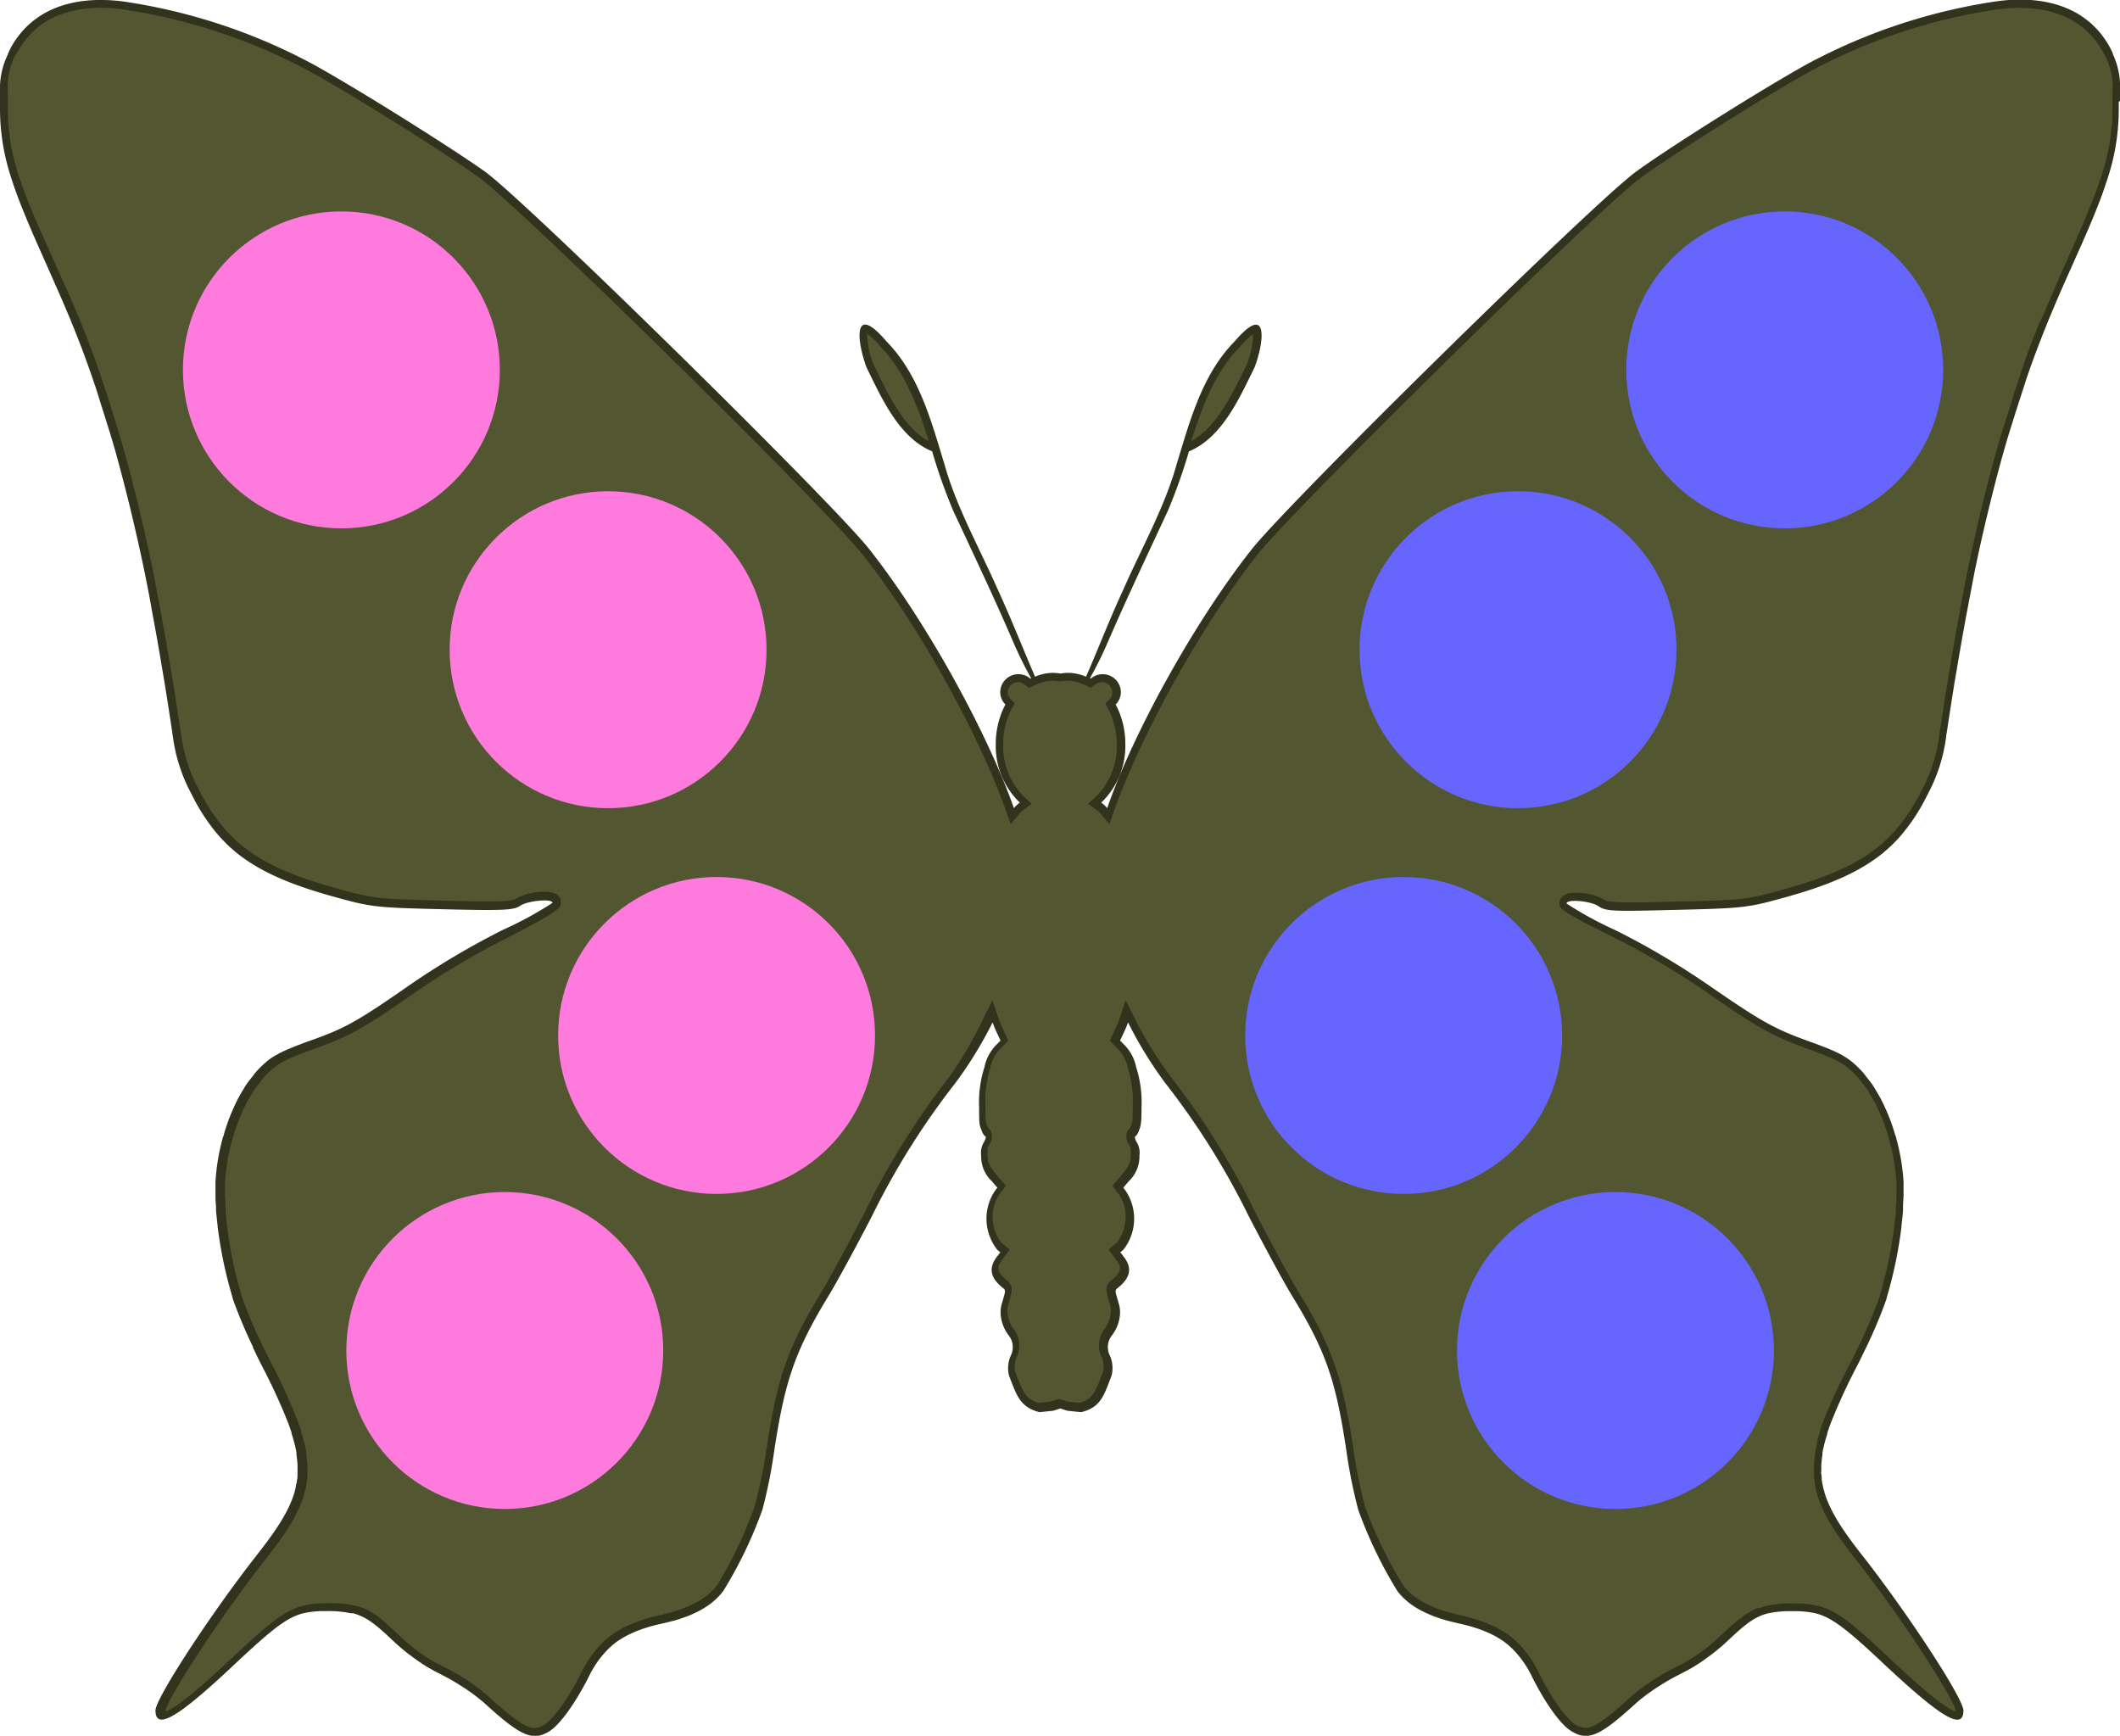 <svg id="Layer_1" data-name="Layer 1" xmlns="http://www.w3.org/2000/svg" viewBox="0 0 270.26 221.26"><defs><style>.cls-1{fill:#31331c;}.cls-2{fill:#525731;}.cls-3{fill:#66f;}.cls-4{fill:#ff7add;}</style></defs><title>butterfly dots2.1</title><path class="cls-1" d="M270.26,12.79c0-.35,0-.69,0-1v-.05a10,10,0,0,0-.91-4.84l0-.07c-.13-.3-.26-.59-.42-.87l0,0c-2.56-4.6-7.5-6.66-14.23-5.82a73.5,73.5,0,0,0-24.38,8.06c-5.87,3.27-17.51,10.59-21.74,13.67-5.35,3.89-44.12,42-49,48.14-7.07,8.93-15,23.09-18.43,33a4.38,4.38,0,0,0-.76-.7,10,10,0,0,0,3.07-7.43,10.81,10.81,0,0,0-1.23-5.08,2.24,2.24,0,0,0,.66-1.58,2.31,2.31,0,0,0-2.34-2.28,2.33,2.33,0,0,0-1.49.56l-.11-.05a47.57,47.57,0,0,0,2.24-4.52c2.45-5.67,5.1-11.24,7.7-16.84a69.71,69.71,0,0,0,2.68-7.56c4.25-1.74,6.49-6.91,8.36-10.69,1.3-3.45,1.73-8.29-2.53-3.33-4.12,4.19-5.67,10-7.35,15.5-1.56,5.64-4.47,10.74-6.81,16.06-1.71,3.68-3.17,7.47-4.79,11.19a5.88,5.88,0,0,0-2.25-.49,5.81,5.81,0,0,0-1,.09,5.81,5.81,0,0,0-1-.09,5.88,5.88,0,0,0-2.25.49c-1.61-3.72-3.08-7.51-4.79-11.19-2.34-5.32-5.25-10.42-6.81-16.06-1.67-5.46-3.23-11.31-7.35-15.5-4.26-5-3.82-.12-2.53,3.33,1.86,3.78,4.11,8.95,8.36,10.69a69.74,69.74,0,0,0,2.68,7.56c2.61,5.59,5.26,11.17,7.7,16.84a47.57,47.57,0,0,0,2.24,4.52l-.11.05a2.33,2.33,0,0,0-1.49-.56,2.31,2.31,0,0,0-2.34,2.28,2.24,2.24,0,0,0,.66,1.58,10.81,10.81,0,0,0-1.23,5.08,10,10,0,0,0,3.07,7.43,4.36,4.36,0,0,0-.76.7c-3.47-9.89-11.36-24.05-18.43-33-4.87-6.15-43.65-44.25-49-48.14C57.55,18.84,45.91,11.52,40,8.24A73.5,73.5,0,0,0,15.66.18C8.93-.66,4,1.41,1.42,6l0,0c-.15.28-.28.57-.42.87l0,.07A10,10,0,0,0,0,11.75v.05c0,.3,0,.64,0,1,0,0,0,.07,0,.11H0c0,.22,0,.43,0,.67a28.09,28.09,0,0,0,1.36,8.88l.1.32q.21.66.47,1.38l.12.35h0c.75,2.05,1.76,4.46,3.1,7.47l.56,1.27c.71,1.58,1.33,3,1.91,4.31h0c.44,1,.85,2,1.24,2.9h0l.32.79h0l.09.22c.95,2.33,1.76,4.51,2.56,6.84h0c.34,1,.68,2,1,3.11h0l.23.71h0l.49,1.56h0l.52,1.66.08.27c.34,1.12.68,2.3,1,3.51l.24.9c.46,1.72.92,3.54,1.37,5.41h0c.55,2.31,1.1,4.73,1.63,7.28.35,1.7.69,3.45,1,5.25h0l.06.32q.66,3.51,1.28,7.27c.11.64.21,1.26.32,1.9q.42,2.62.83,5.35l.07.45h0c0,.19.05.37.08.55h0a21.19,21.19,0,0,0,2.42,7.48,24.5,24.5,0,0,0,3.09,4.82l.2.24q.38.44.78.85l.37.38q.44.43.92.83l.2.18h0c2.9,2.38,6.69,4.07,12.14,5.6,5.17,1.45,5.56,1.5,14.27,1.71,7.83.19,9.08.13,9.92-.46s4.09-.95,4.09-.35a46.06,46.06,0,0,1-6.26,3.41,100.75,100.75,0,0,0-12.1,7.17c-6.46,4.5-8.15,5.45-12.58,7-.74.27-1.35.5-1.91.72l-.22.09-.75.31-.29.13-.55.26-.32.17-.4.22-.38.24-.25.17q-.29.21-.56.45h0a14.3,14.3,0,0,0-1.25,1.24c-.14.15-.26.35-.4.52-.26.32-.52.64-.77,1s-.32.52-.48.78-.42.7-.62,1.08-.26.53-.39.8c-.2.43-.4.88-.58,1.33-.1.25-.2.49-.29.75-.19.54-.37,1.08-.53,1.64,0,.15-.1.28-.14.43h0a27.24,27.24,0,0,0-.94,5.64h0c0,.44,0,.89,0,1.33s0,1.19.07,1.85c0,.15,0,.3,0,.46q.08.93.2,1.93l0,.13a55.69,55.69,0,0,0,1.91,9.07l0,.08a62.12,62.12,0,0,0,2.61,6.22l0,.09.51,1.06.11.23.33.67h0l.16.31a75.82,75.82,0,0,1,3.34,7.25h0c.17.45.32.88.46,1.3l0,.12c.13.39.24.77.34,1.14l.06.24c.09.34.16.68.22,1,0,.1,0,.19,0,.29a12.37,12.37,0,0,1,.14,1.38c0,.22,0,.43,0,.65s0,.31,0,.47,0,.49-.06.73,0,.29-.07.43-.09.49-.15.74-.07.28-.11.42c-.7,2.37-2.26,4.76-4.72,7.89-5.9,7.52-13,18.37-13,19.91,0,2.56,2.75,1,9.7-5.52,4.35-4.08,6.4-5.85,8.31-6.6a6.67,6.67,0,0,1,.73-.24l.2-.05a12.38,12.38,0,0,1,2.85-.25,13,13,0,0,1,3.07.27H45a6.3,6.3,0,0,1,.73.24l.13.05a6.67,6.67,0,0,1,.69.33l.15.09c.23.14.47.29.71.46l.13.1c.26.19.53.4.82.65h0c.31.27.65.56,1,.89h0l.92.86a24.3,24.3,0,0,0,2,1.68h0l.2.14q.7.53,1.42,1l.49.31q.78.47,1.59.87l.25.14a24.83,24.83,0,0,1,2.55,1.45,23.39,23.39,0,0,1,3,2.22c4.62,4.22,6.13,4.87,8.25,3.57,1.35-.84,3.32-3.58,5.05-7a12.73,12.73,0,0,1,2.4-3.43,9.89,9.89,0,0,1,1.29-1.09l.09-.05a11.1,11.1,0,0,1,1.41-.81l.4-.18a15.17,15.17,0,0,1,1.45-.56l.37-.12c.66-.2,1.36-.38,2.12-.54l.61-.15.77-.19.62-.19.81-.28.47-.18q.52-.22,1-.46l.18-.09a11.85,11.85,0,0,0,1.12-.67h0a8.65,8.65,0,0,0,2-1.87,55.46,55.46,0,0,0,5-10.38,63.88,63.88,0,0,0,1.5-7.45c1.38-9.13,2.7-12.86,7-19.93.92-1.5,3.37-6,5.44-10a96.81,96.81,0,0,1,10.65-17,51.59,51.59,0,0,0,4.76-7.75,12.33,12.33,0,0,0,.54,1.32l.47,1-.6.61a5.59,5.59,0,0,0-1.45,2.78,14.62,14.62,0,0,0-.68,5.12c0,1.94,0,2.24.31,2.92a1.85,1.85,0,0,0,.42.75c.21,0,.13.36-.18.88a2.61,2.61,0,0,0-.29,1.61,4.32,4.32,0,0,0,1.38,3.28l.68.8-.34.46a6.38,6.38,0,0,0,.34,7.46l.38.32-.46.6c-1,1.36-.86,2.54.6,3.79.6.51.6.26.05,2.18a3.71,3.71,0,0,0-.13,1.51,5,5,0,0,0,1,2.5,2.42,2.42,0,0,1,.29,2.56,3.89,3.89,0,0,0-.23,2.6c.94,2.43,1.36,4,3.87,4.64l1.75-.18.91-.29.91.29,1.75.18c2.52-.6,2.93-2.21,3.87-4.64a3.89,3.89,0,0,0-.23-2.6,2.42,2.42,0,0,1,.29-2.56,5,5,0,0,0,1-2.5,3.7,3.7,0,0,0-.13-1.51c-.55-1.92-.55-1.67.05-2.18,1.46-1.25,1.64-2.43.6-3.79l-.46-.6.38-.32a6.38,6.38,0,0,0,.34-7.46l-.34-.46.68-.8a4.32,4.32,0,0,0,1.38-3.28,2.61,2.61,0,0,0-.29-1.61c-.31-.52-.38-.88-.18-.88a1.86,1.86,0,0,0,.42-.75c.27-.68.3-1,.31-2.92a14.63,14.63,0,0,0-.68-5.12,5.59,5.59,0,0,0-1.45-2.78l-.6-.61.47-1a12.33,12.33,0,0,0,.54-1.32,51.58,51.58,0,0,0,4.76,7.75,96.81,96.81,0,0,1,10.65,17c2.08,4,4.53,8.53,5.44,10,4.33,7.07,5.64,10.8,7,19.93a63.88,63.88,0,0,0,1.5,7.45,55.45,55.45,0,0,0,5,10.38,8.62,8.62,0,0,0,2,1.86h0a11.87,11.87,0,0,0,1.13.67l.18.08q.48.24,1,.46l.47.18.81.28.62.19.77.19.61.15c.76.16,1.46.34,2.12.54l.37.12a15.09,15.09,0,0,1,1.45.56l.4.18a11.1,11.1,0,0,1,1.41.81l.09.05a9.91,9.91,0,0,1,1.29,1.09,12.73,12.73,0,0,1,2.4,3.43c1.73,3.46,3.7,6.21,5.05,7,2.12,1.31,3.63.66,8.25-3.57a23.35,23.35,0,0,1,3-2.21,24.87,24.87,0,0,1,2.57-1.46l.25-.14q.82-.4,1.59-.87l.49-.31q.72-.46,1.42-1l.2-.14h0a24.27,24.27,0,0,0,2-1.67l.92-.86h0c.36-.33.69-.62,1-.89h0c.29-.24.56-.45.82-.65l.13-.09c.24-.17.48-.33.71-.46l.15-.08a6.69,6.69,0,0,1,.69-.33l.13-.05a6.31,6.31,0,0,1,.74-.24h.06a13,13,0,0,1,3.07-.27,12.38,12.38,0,0,1,2.85.25l.2.05a6.65,6.65,0,0,1,.73.24c1.92.76,4,2.53,8.31,6.6,7,6.52,9.7,8.08,9.7,5.52,0-1.53-7.08-12.39-13-19.91-2.46-3.13-4-5.52-4.72-7.89,0-.14-.08-.28-.11-.41s-.11-.5-.16-.75-.05-.29-.07-.43,0-.48-.06-.73,0-.31,0-.47,0-.42,0-.63a12.35,12.35,0,0,1,.15-1.39c0-.09,0-.19,0-.28.06-.33.14-.66.22-1l.06-.24q.15-.56.34-1.14l0-.12c.14-.42.29-.85.46-1.3h0a75.54,75.54,0,0,1,3.34-7.25l.16-.31h0l.33-.67.11-.23.49-1,.06-.12a62.15,62.15,0,0,0,2.6-6.21l0-.08a55.66,55.66,0,0,0,1.9-9.07l0-.14q.12-1,.2-1.93c0-.16,0-.31,0-.46,0-.66.08-1.29.07-1.84s0-.88,0-1.33h0a27.24,27.24,0,0,0-.94-5.64h0c0-.15-.1-.28-.14-.43-.16-.56-.34-1.11-.53-1.64-.09-.25-.19-.5-.29-.74-.18-.46-.38-.9-.58-1.33-.13-.27-.26-.54-.39-.8s-.41-.73-.62-1.08-.31-.53-.48-.78-.51-.68-.77-1c-.14-.17-.26-.36-.4-.52a14.3,14.3,0,0,0-1.25-1.24h0c-.18-.16-.37-.31-.57-.45l-.25-.17-.37-.24-.4-.23-.32-.17-.55-.26-.29-.13-.75-.31-.23-.09-1.05-.4h0l-.86-.31c-4.42-1.59-6.12-2.54-12.58-7a100.75,100.75,0,0,0-12.1-7.17,46.06,46.06,0,0,1-6.26-3.41c0-.6,3.12-.33,4.09.35s2.08.65,9.92.46c8.71-.21,9.1-.26,14.27-1.71,5.44-1.53,9.24-3.22,12.14-5.6h0l.2-.18q.48-.4.92-.83l.36-.37q.41-.41.79-.86l.2-.24a24.51,24.51,0,0,0,3.09-4.82,21.19,21.19,0,0,0,2.42-7.48h0c0-.18.05-.36.08-.55h0l.07-.45q.41-2.73.83-5.35c.1-.65.21-1.26.32-1.9q.63-3.76,1.28-7.28l.06-.31h0c.34-1.8.68-3.56,1-5.25.53-2.55,1.07-5,1.63-7.28h0c.45-1.89.91-3.71,1.37-5.43l.23-.87c.33-1.21.67-2.39,1-3.51l.09-.3.51-1.63h0l.49-1.56h0l.23-.71h0c.35-1.09.69-2.12,1-3.11h0c.79-2.33,1.61-4.5,2.55-6.83l.09-.23h0l.32-.79h0c.38-.92.79-1.88,1.23-2.9h0c.58-1.33,1.2-2.73,1.91-4.31l.55-1.24c1.35-3,2.36-5.43,3.11-7.49h0l.12-.36q.25-.71.47-1.37l.1-.32a28.08,28.08,0,0,0,1.36-8.87c0-.25,0-.45,0-.67h0S270.26,12.83,270.26,12.79Z"/><path class="cls-2" d="M202.11,220.26a2.48,2.48,0,0,1-1.3-.46c-1-.61-2.81-2.9-4.68-6.64a13.76,13.76,0,0,0-2.59-3.69,10.77,10.77,0,0,0-1.42-1.2l-.12-.07a12.07,12.07,0,0,0-1.51-.87l-.35-.16a16.43,16.43,0,0,0-1.63-.63l-.38-.13c-.73-.22-1.46-.41-2.21-.57l-.32-.08-.25-.07-.74-.18-.56-.17-.78-.27-.44-.17c-.33-.14-.64-.28-.94-.43l-.11-.05a10.75,10.75,0,0,1-1-.6l-.09-.06a7.62,7.62,0,0,1-1.79-1.64A54.54,54.54,0,0,1,174,192a64,64,0,0,1-1.46-7.28c-1.41-9.29-2.75-13.09-7.16-20.3-.9-1.47-3.33-5.94-5.41-10a97.9,97.9,0,0,0-10.73-17.17,50.23,50.23,0,0,1-4.66-7.59l-1.08-2.17-.76,2.3a11.21,11.21,0,0,1-.5,1.22l-.76,1.65,1.08,1.1a4.64,4.64,0,0,1,1.21,2.37,13.68,13.68,0,0,1,.63,4.83c0,1.91,0,2.06-.23,2.55-.06.14-.11.25-.15.33a1.08,1.08,0,0,0-.31.34,1.84,1.84,0,0,0,.28,1.83c.11.19.16.27.16,1.1,0,1-.14,1.43-1.15,2.64l-1.18,1.41.82,1.09a5,5,0,0,1,.79,3.64,5.23,5.23,0,0,1-1,2.46l-1.11.93,1,1.36c.62.81.72,1.41-.46,2.42l-.14.11c-.91.74-.74,1.34-.35,2.65l.13.45a2.74,2.74,0,0,1,.09,1.12,4,4,0,0,1-.82,2.09,3.39,3.39,0,0,0-.38,3.41,2.94,2.94,0,0,1,.22,2l-.2.51c-.77,2-1.13,3-2.8,3.42l-1.47-.15-1.12-.35-1.12.35-1.47.15c-1.67-.44-2-1.4-2.8-3.42l-.2-.51a3,3,0,0,1,.22-2,3.38,3.38,0,0,0-.38-3.41,4,4,0,0,1-.82-2.09,2.75,2.75,0,0,1,.09-1.12l.13-.45c.38-1.31.56-1.91-.35-2.65l-.14-.11c-1.18-1-1.08-1.61-.46-2.42l1-1.36-1.12-.93a5.24,5.24,0,0,1-1-2.46,5,5,0,0,1,.79-3.63l.83-1.1-1.19-1.41c-1-1.21-1.14-1.63-1.14-2.64,0-.83,0-.9.15-1.09a1.85,1.85,0,0,0,.28-1.84,1.09,1.09,0,0,0-.31-.34c0-.08-.09-.19-.15-.33-.2-.49-.23-.64-.24-2.55a13.68,13.68,0,0,1,.63-4.83,4.64,4.64,0,0,1,1.21-2.37l1.08-1.1-.76-1.65a11.63,11.63,0,0,1-.5-1.22l-.76-2.3-1.08,2.17A50.33,50.33,0,0,1,121,137.3a97.78,97.78,0,0,0-10.73,17.17c-2.08,4-4.51,8.49-5.41,10-4.42,7.21-5.75,11-7.16,20.3A64,64,0,0,1,96.21,192,54.47,54.47,0,0,1,91.4,202.1a7.66,7.66,0,0,1-1.79,1.65l-.08.06c-.33.22-.64.4-1,.57l-.17.08c-.29.15-.6.29-.93.42l-.37.15-.82.29-.59.19-.67.17-.33.08-.31.08c-.75.16-1.48.34-2.21.57l-.38.13a15.91,15.91,0,0,0-1.55.6l-.44.2a12,12,0,0,0-1.53.88l-.09.06a10.78,10.78,0,0,0-1.42,1.2,13.77,13.77,0,0,0-2.59,3.69c-1.87,3.75-3.7,6-4.68,6.64a2.48,2.48,0,0,1-1.3.46c-1.08,0-2.63-1.06-5.75-3.91A24.3,24.3,0,0,0,59.27,214a25.52,25.52,0,0,0-2.67-1.51l-.25-.13c-.51-.25-1-.53-1.51-.82l-.46-.3c-.46-.29-.92-.61-1.36-.95l-.19-.14A23.33,23.33,0,0,1,51,208.57l-.94-.87-1.24-1.14v0l-.67-.52-.16-.11c-.25-.18-.51-.35-.77-.5l-.17-.1a7.5,7.5,0,0,0-.79-.38l-.12,0a7.78,7.78,0,0,0-.88-.29l-.1,0a13.67,13.67,0,0,0-3.28-.29,13.56,13.56,0,0,0-3.08.27l-.24.06a7.43,7.43,0,0,0-.83.27c-2.13.84-4.27,2.72-8.63,6.81-5.31,5-7.29,6.18-8,6.38,0,0,0-.08,0-.13.21-1.37,6.47-11.26,12.77-19.29,2.37-3,4.11-5.57,4.89-8.22,0-.15.09-.31.13-.46s.12-.54.17-.81l0-.1c0-.12,0-.25.06-.37s.05-.53.07-.8v-.14c0-.12,0-.25,0-.37s0-.36,0-.55v-.15a13.54,13.54,0,0,0-.16-1.49l0-.31c-.06-.35-.15-.7-.24-1.07l-.07-.26c-.1-.38-.22-.78-.35-1.18l0-.13c-.14-.42-.29-.87-.47-1.33a75.17,75.17,0,0,0-3.38-7.35l-.59-1.19-.5-1a61.36,61.36,0,0,1-2.6-6.19,55.3,55.3,0,0,1-1.89-9v-.13c-.08-.66-.15-1.29-.19-1.89l0-.44c0-.64-.07-1.24-.07-1.78,0-.21,0-.42,0-.63h0l0-.64a26.2,26.2,0,0,1,.91-5.43l.06-.21.06-.19c.16-.54.33-1.07.51-1.58.09-.25.18-.48.28-.72.18-.44.36-.86.56-1.28s.26-.54.37-.76.39-.69.59-1l.13-.22c.11-.18.21-.35.32-.51.23-.33.47-.63.71-.93l.2-.27a2.7,2.7,0,0,1,.16-.21,13.34,13.34,0,0,1,1.16-1.16c.16-.14.33-.27.5-.4l.22-.15.33-.21.36-.2.29-.16.52-.25.27-.12.73-.3.14-.06c.63-.24,1.23-.47,2-.74,4.5-1.61,6.3-2.62,12.81-7.16a100,100,0,0,1,12-7.09C71.5,116,71.5,115.72,71.5,115c0-.5-.27-1.33-2.08-1.33a7.36,7.36,0,0,0-3.58.86c-.35.24-1,.37-3.6.37-1.23,0-2.89,0-5.72-.1-8.67-.21-8.93-.24-14-1.67-5.46-1.53-9.09-3.2-11.77-5.41l-.19-.16c-.3-.26-.59-.52-.87-.79l-.35-.35q-.38-.39-.74-.81l-.19-.23a23.49,23.49,0,0,1-3-4.63,20.17,20.17,0,0,1-2.33-7.2l-.16-1q-.41-2.73-.83-5.36l-.32-1.9c-.37-2.23-.75-4.39-1.12-6.43l-.22-1.19c-.34-1.8-.68-3.57-1-5.27-.42-2-.86-4-1.36-6.14h0l-.28-1.17c-.48-2-.93-3.78-1.37-5.44l-.24-.9c-.31-1.13-.63-2.23-.94-3.29l-.66-2.17c-.17-.54-.75-2.4-.75-2.4-.34-1.05-.67-2.05-1-3l-.44-1.3h0c-.67-1.89-1.36-3.7-2.13-5.6l-.42-1c-.38-.93-.8-1.89-1.24-2.91L8,35.79H8c-.41-.93-.85-1.91-1.33-3-.2-.44-.38-.85-.55-1.25C4.65,28.37,3.71,26.08,3,24.15l-.19-.51q-.21-.61-.4-1.17l-.07-.22A27.14,27.14,0,0,1,1,13.57v-.78c0-.35,0-.68,0-1a9.09,9.09,0,0,1,.82-4.49l.07-.14L2,7l.3-.48C4.3,2.9,7.94,1,12.83,1a22,22,0,0,1,2.71.18,73,73,0,0,1,24,7.94C45.44,12.4,57,19.65,61.19,22.72c5.25,3.82,44,41.91,48.8,48,7,8.8,14.83,22.86,18.27,32.69l.57,1.64,1.13-1.32a3.39,3.39,0,0,1,.58-.54l1-.73-.92-.83a9,9,0,0,1-2.73-6.69A9.83,9.83,0,0,1,129,90.28l.35-.65-.52-.52a1.25,1.25,0,0,1-.37-.88,1.31,1.31,0,0,1,1.34-1.28,1.33,1.33,0,0,1,.85.33l.52.43.52-.28.59-.24a4.88,4.88,0,0,1,1.87-.42,4.77,4.77,0,0,1,.81.08l.17,0,.17,0a4.77,4.77,0,0,1,.81-.08,4.88,4.88,0,0,1,1.87.42l.69.28.4.18.54-.37a1.32,1.32,0,0,1,2.19,1,1.26,1.26,0,0,1-.37.88l-.52.52.35.65a9.82,9.82,0,0,1,1.11,4.61,9,9,0,0,1-2.73,6.69l-.92.83,1,.73a3.36,3.36,0,0,1,.59.54l1.13,1.32.57-1.64c3.45-9.83,11.3-23.89,18.27-32.69,4.78-6,43.55-44.13,48.8-48,4.23-3.07,15.75-10.32,21.63-13.6a73,73,0,0,1,24-7.94A21.94,21.94,0,0,1,257.43,1C262.33,1,266,2.9,268,6.49l.52.93a9,9,0,0,1,.78,4.34c0,.35,0,1.47,0,1.47v.33a27,27,0,0,1-1.32,8.58l-.1.32c-.12.39-.26.79-.41,1.2l-.17.48c-.71,1.94-1.66,4.23-3.08,7.43l-.55,1.24c-.48,1.06-.92,2-1.33,3h0l-.58,1.35c-.44,1-.86,2-1.24,2.91L260,41.12h0c-.68,1.68-1.3,3.28-1.89,4.93v0L257.47,48c-.34,1-.68,2-1,3.13l-.35,1.1h0l-1,3.14h0c-.34,1.13-.68,2.3-1,3.51l-.24.88c-.44,1.64-.89,3.43-1.38,5.46-.62,2.61-1.15,5-1.63,7.31-.35,1.7-.7,3.47-1,5.27l-.22,1.19h0c-.38,2-.75,4.2-1.12,6.43l-.32,1.91q-.42,2.63-.83,5.36l-.15,1a20.21,20.21,0,0,1-2.33,7.2,23.54,23.54,0,0,1-3,4.63l-.19.22q-.36.42-.74.81l-.35.35q-.42.41-.87.79l-.19.16c-2.69,2.21-6.32,3.88-11.77,5.41-5.1,1.43-5.36,1.46-14,1.67-2.83.07-4.49.1-5.72.1-2.58,0-3.26-.13-3.6-.37a7.36,7.36,0,0,0-3.58-.86c-1.81,0-2.08.83-2.08,1.33,0,.67,0,.94,6.82,4.31a99.93,99.93,0,0,1,12,7.09c6.51,4.54,8.31,5.54,12.81,7.16l.85.31,1,.39.16.06.79.32.27.12.53.25.34.18.32.18.31.2.24.16c.17.13.34.26.5.4a13.38,13.38,0,0,1,1.16,1.16c.06.06.11.14.16.21l.2.26c.25.3.49.6.72.93.11.16.21.33.31.51l.13.23c.2.33.4.67.59,1s.25.51.37.77c.2.42.38.84.56,1.28.09.24.19.47.27.71.19.52.36,1,.52,1.59l.06.2.05.2a26.21,26.21,0,0,1,.91,5.43l0,.64h0c0,.21,0,.42,0,.64,0,.54,0,1.14-.07,1.77l0,.45c0,.61-.11,1.23-.19,1.88l0,.13a54.56,54.56,0,0,1-1.87,8.9l0,.1a60.59,60.59,0,0,1-2.55,6.07l-.06.13-.49,1-.59,1.19A75.26,75.26,0,0,0,232.5,181c-.18.46-.33.91-.47,1.34l0,.12c-.13.41-.25.81-.35,1.2l0,.17c-.11.45-.19.8-.26,1.15,0,.07,0,.15,0,.22a13.8,13.8,0,0,0-.17,1.59v.17c0,.17,0,.35,0,.52s0,.24,0,.37v.14c0,.27,0,.54.07.8s0,.24.06.35l0,.12c0,.28.1.55.17.82s.08.3.12.45c.79,2.66,2.52,5.21,4.89,8.23,6.3,8,12.56,17.91,12.77,19.33,0,0,0,.06,0,.09-.73-.2-2.7-1.4-8-6.38-4.36-4.09-6.5-6-8.63-6.81a7.78,7.78,0,0,0-.84-.27l-.24-.06a13.54,13.54,0,0,0-3.08-.27,13.68,13.68,0,0,0-3.3.3,7.18,7.18,0,0,0-.92.29L224,205a7.57,7.57,0,0,0-.78.38l-.16.09c-.27.16-.53.33-.8.52l-.15.11c-.24.18-.49.37-.76.59v0l-1.14,1-.93.87a22.73,22.73,0,0,1-1.88,1.61l-.19.14c-.45.34-.9.65-1.36.95l-.47.3c-.5.3-1,.58-1.51.83l-.18.1A27.21,27.21,0,0,0,211,214a24.17,24.17,0,0,0-3.12,2.31C204.74,219.2,203.18,220.26,202.11,220.26Zm-83.7-164c-3.13-1.73-5.07-5.71-6.65-9l-.43-.88a10.77,10.77,0,0,1-.79-3.85,9.17,9.17,0,0,1,1.66,1.62C115.43,47.46,117,51.84,118.41,56.24Zm33.45,0c1.37-4.4,3-8.78,6.17-12a9.39,9.39,0,0,1,1.71-1.66,11,11,0,0,1-.83,3.94l-.39.79C156.92,50.53,155,54.51,151.85,56.24Z"/><circle class="cls-3" cx="227.52" cy="47.15" r="20.2"/><circle class="cls-3" cx="193.52" cy="82.82" r="20.2"/><circle class="cls-4" cx="43.52" cy="47.15" r="20.2"/><circle class="cls-4" cx="77.52" cy="82.82" r="20.2"/><circle class="cls-4" cx="91.35" cy="131.99" r="20.2"/><circle class="cls-4" cx="64.35" cy="172.15" r="20.2"/><circle class="cls-3" cx="178.94" cy="131.99" r="20.2"/><circle class="cls-3" cx="205.94" cy="172.15" r="20.2"/></svg>